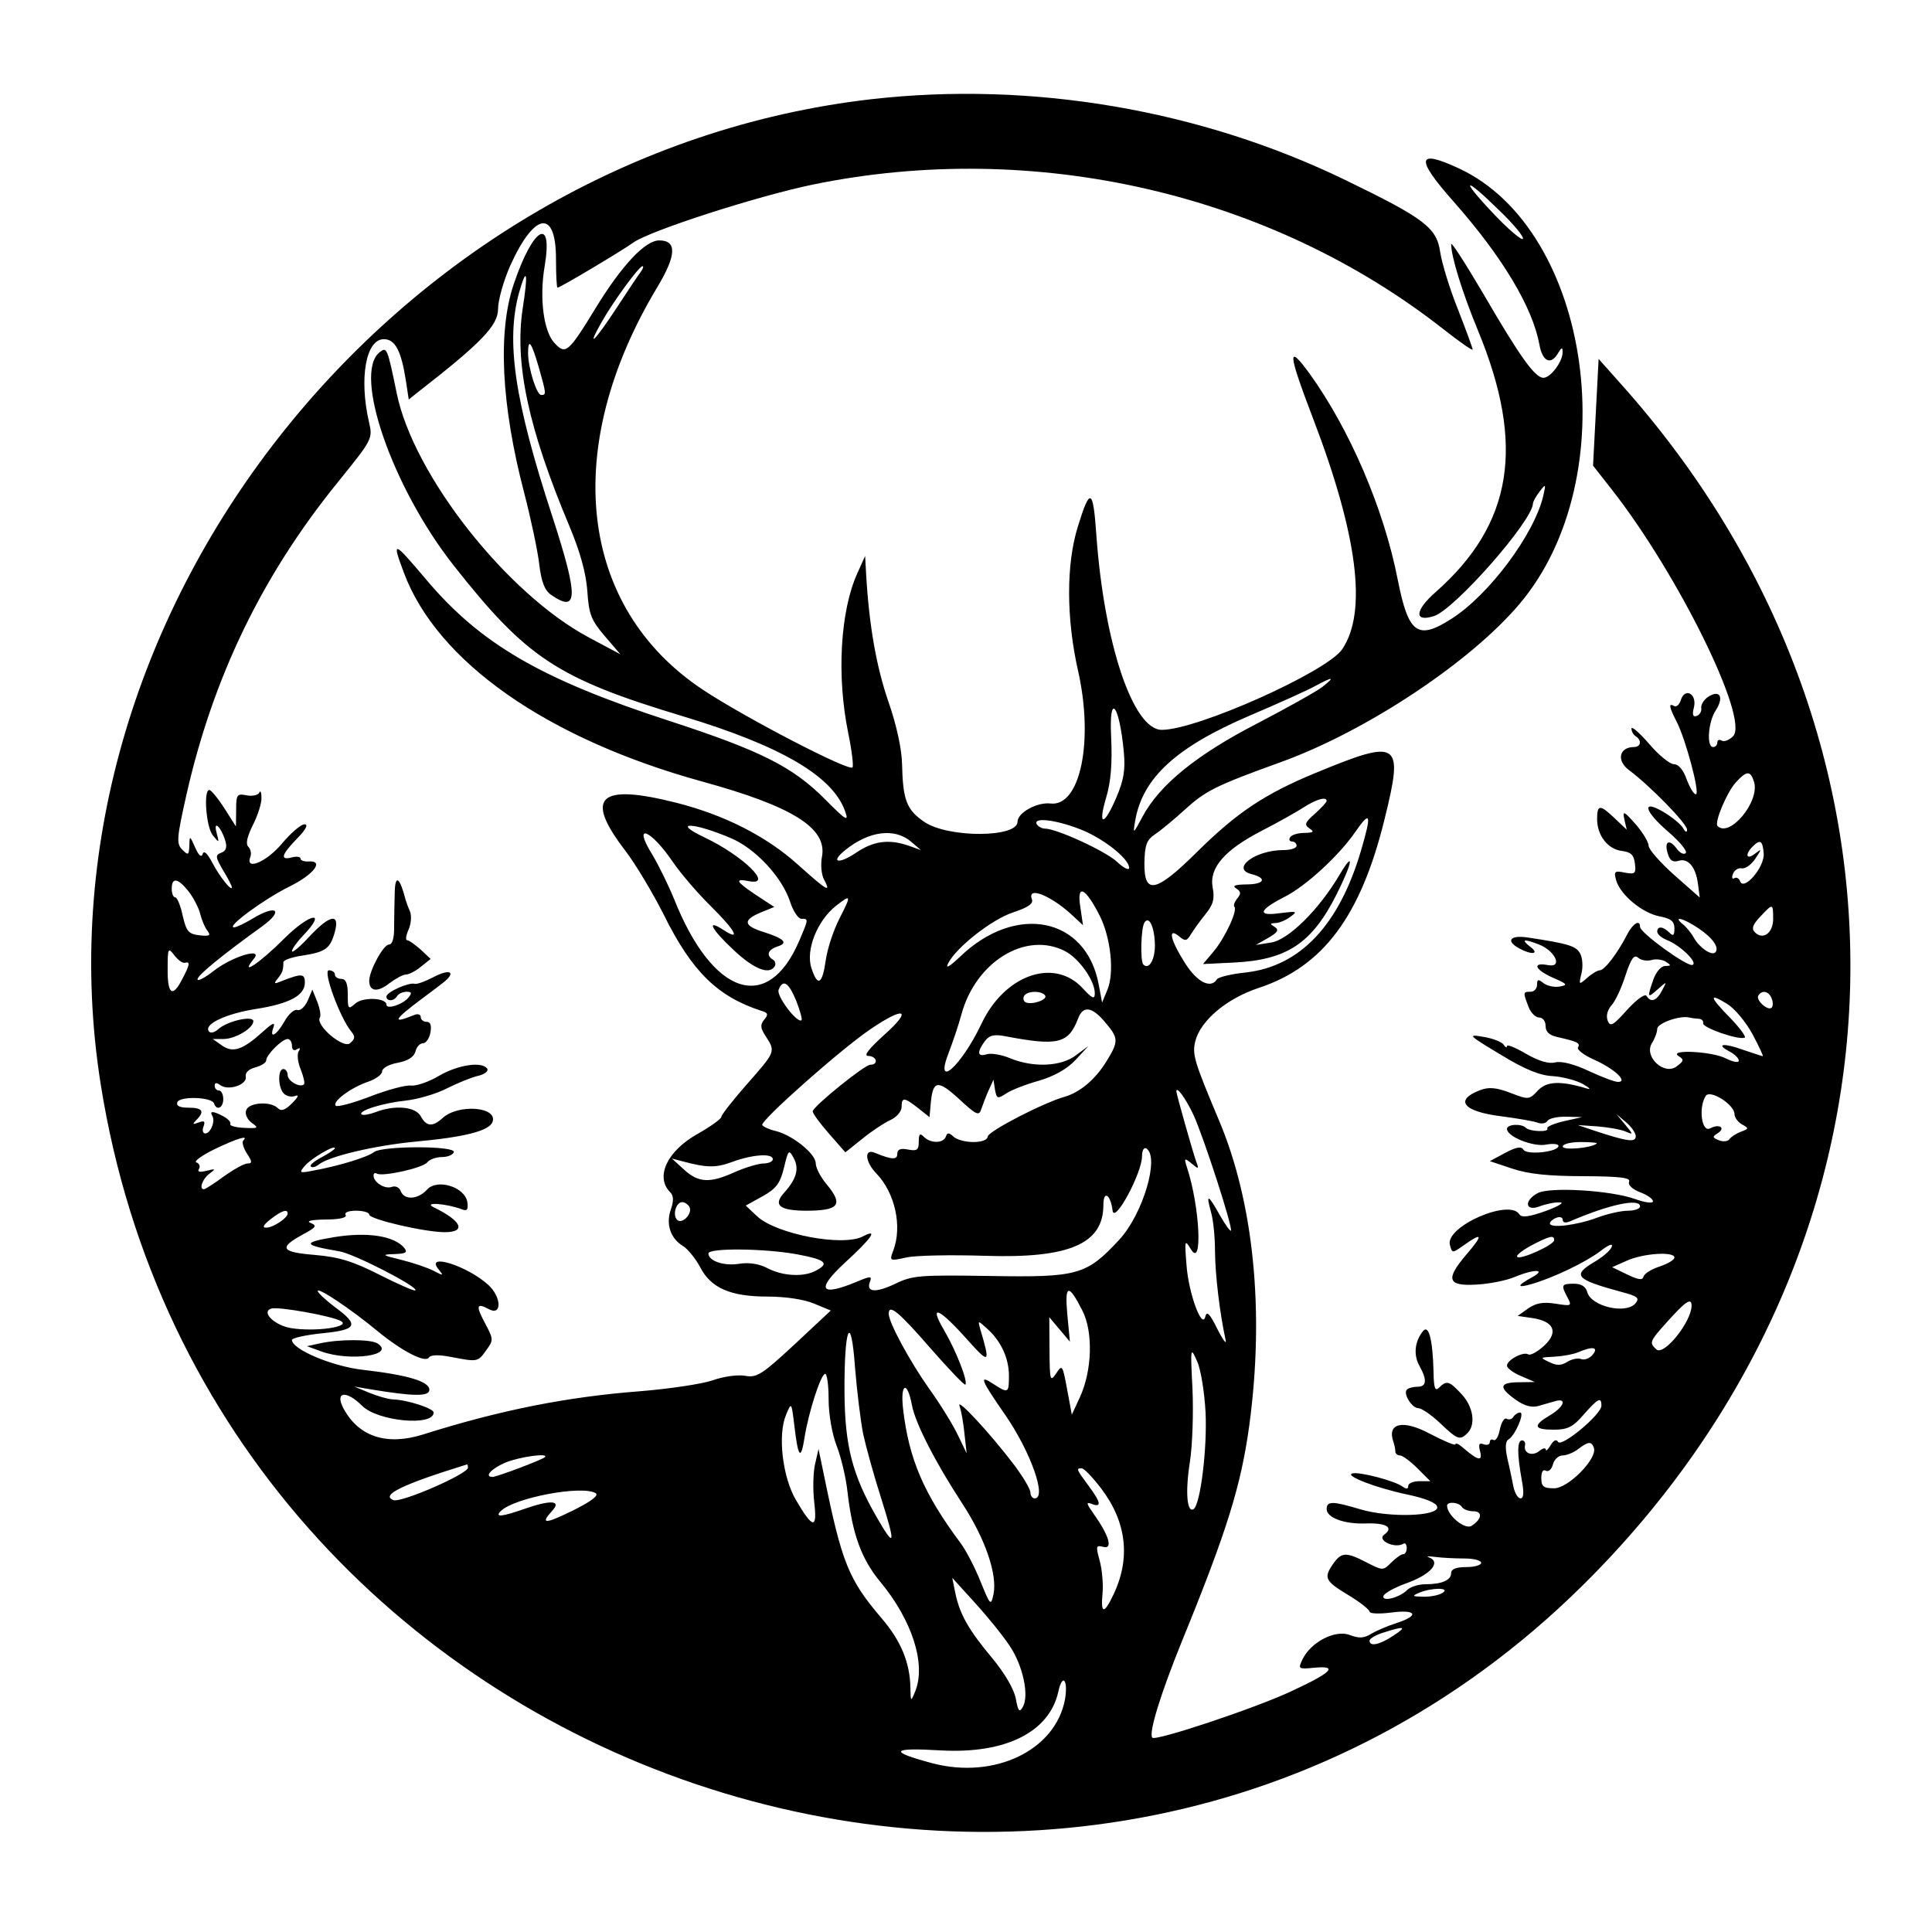 <?xml version="1.0" standalone="no"?>
<!DOCTYPE svg PUBLIC "-//W3C//DTD SVG 20010904//EN"
 "http://www.w3.org/TR/2001/REC-SVG-20010904/DTD/svg10.dtd">
<svg version="1.0" xmlns="http://www.w3.org/2000/svg"
 width="450pt" height="450pt" viewBox="0 0 450 450"
 preserveAspectRatio="xMidYMid meet">
<g transform="translate(0,450) scale(0.05,-0.05)"
fill="#000000" stroke="none">
<path d="M4060 8538 c-2239 -257 -3934 -2423 -3591 -4588 518 -3271 4566
-4643 6901 -2338 1598 1577 1672 3940 174 5607 l-97 109 -13 -249 -13 -248 87
-111 c309 -394 643 -1072 565 -1150 -18 -18 -42 -27 -53 -20 -11 7 -20 3 -20
-9 0 -11 -9 -21 -20 -21 -31 0 -23 116 12 170 40 61 21 99 -33 65 -21 -13 -36
-37 -34 -53 3 -15 -7 -32 -21 -37 -18 -6 -22 5 -13 40 15 63 -42 94 -61 34 -7
-22 -21 -34 -31 -28 -27 16 -24 -4 10 -70 43 -81 112 -341 91 -341 -10 0 -29
32 -43 70 -15 43 -38 70 -59 70 -19 0 -72 43 -116 95 -45 52 -82 84 -82 71 0
-13 9 -29 20 -36 29 -18 24 -50 -8 -50 -69 0 -83 -63 -24 -107 98 -73 272
-251 271 -278 0 -15 -8 -12 -19 8 -11 18 -51 51 -90 74 -106 63 -91 4 24 -94
52 -45 87 -88 79 -97 -9 -9 -29 1 -44 23 -35 46 -58 30 -39 -28 9 -30 24 -39
49 -31 45 14 81 -29 91 -109 l8 -62 -119 105 c-65 58 -119 119 -119 136 0 17
-28 63 -61 101 -55 62 -61 64 -52 21 l11 -47 -55 52 c-70 67 -83 66 -83 -3 0
-76 50 -140 115 -148 42 -5 56 -18 61 -58 6 -47 1 -52 -47 -43 -48 10 -52 6
-40 -37 20 -67 122 -152 203 -167 52 -10 68 -23 68 -56 0 -33 -5 -38 -24 -19
-29 29 -56 31 -56 4 0 -12 20 -29 45 -39 62 -24 147 -107 119 -116 -25 -9
-244 150 -244 177 0 37 -34 16 -61 -37 -44 -86 -105 -165 -126 -165 -11 0 -38
-16 -59 -35 -39 -34 -40 -34 -27 20 8 31 5 73 -6 93 -19 35 -53 46 -246 75
-82 12 -102 -17 -36 -52 58 -31 94 -25 50 8 -45 35 -32 39 38 12 77 -29 115
-110 45 -97 -77 15 -63 -21 23 -59 67 -29 70 -34 29 -41 -25 -4 -59 4 -75 17
-23 19 -29 17 -29 -9 0 -17 -13 -32 -30 -32 -35 0 -36 -2 -10 -69 10 -28 33
-51 50 -51 17 0 30 -17 30 -40 0 -27 18 -43 55 -51 93 -21 108 -28 96 -48 -7
-10 27 -36 74 -57 93 -41 162 -104 112 -104 -15 0 -76 23 -136 51 -68 32 -127
47 -156 40 -30 -8 -77 6 -136 40 -49 29 -89 45 -89 36 0 -9 -7 -7 -15 6 -8 13
-51 30 -95 37 -75 13 -71 8 79 -82 113 -69 183 -98 244 -101 47 -3 111 -20
141 -37 31 -18 39 -27 19 -21 -122 37 -188 35 -229 -9 -40 -43 -43 -44 -128
-11 -65 25 -101 28 -140 13 -123 -46 -81 -100 97 -122 76 -10 153 -23 170 -30
18 -7 39 -3 46 9 7 11 47 20 87 19 l74 -2 -85 -19 c-47 -11 -82 -26 -77 -34
11 -18 -83 -15 -101 4 -21 20 -87 16 -87 -6 0 -36 123 -85 183 -73 31 6 57 3
57 -6 0 -28 -147 -44 -163 -18 -10 17 -34 13 -86 -15 l-71 -38 105 -35 c74
-25 171 -35 329 -35 174 -1 223 -7 215 -26 -6 -15 15 -35 51 -49 33 -12 60
-31 60 -42 0 -11 -38 -6 -85 11 -112 40 -395 57 -452 27 -65 -35 -58 -87 8
-62 29 11 71 20 95 19 24 0 -5 -18 -65 -40 -78 -28 -113 -32 -123 -16 -46 75
-346 -57 -324 -142 11 -40 11 -40 66 -1 87 62 90 48 11 -44 -99 -116 -88 -148
47 -140 59 3 139 19 177 35 93 39 153 37 80 -2 -71 -39 -70 -51 2 -30 99 29
248 100 317 152 40 31 61 39 54 21 -6 -17 -42 -48 -80 -70 -106 -63 -90 -82
128 -141 72 -19 83 -28 63 -52 -44 -53 -207 -15 -225 52 -7 26 -28 39 -62 39
-59 0 -61 -6 -30 -64 21 -40 19 -41 -56 -29 -57 9 -91 3 -127 -22 l-49 -35 68
-10 c102 -15 123 -66 55 -129 -31 -28 -64 -47 -74 -40 -23 14 -99 -26 -99 -53
0 -11 29 -33 65 -48 l65 -28 -75 -1 c-91 -1 -95 -24 -15 -81 40 -29 75 -38
105 -30 25 7 61 18 80 23 57 16 40 -28 -25 -66 -81 -48 -76 -67 18 -67 64 0
89 12 139 70 68 77 83 84 83 42 0 -41 -185 -195 -202 -169 -8 14 -21 8 -35
-16 -12 -20 -22 -29 -22 -20 -1 10 -14 7 -30 -6 -33 -27 -75 -11 -67 26 3 12
-3 23 -14 23 -23 0 -23 -63 -1 -185 11 -58 9 -85 -6 -85 -12 0 -27 25 -33 55
-6 30 -18 89 -28 130 -11 52 -10 81 6 90 31 20 76 125 53 125 -10 0 -24 -9
-31 -20 -7 -12 -21 -15 -32 -9 -10 6 -24 -16 -31 -49 -6 -34 -20 -56 -29 -50
-10 5 -18 1 -18 -10 0 -11 -13 -16 -29 -10 -21 8 -25 0 -16 -34 12 -47 -9 -43
-80 18 -19 17 -35 24 -35 16 0 -8 -54 15 -121 50 -124 66 -199 49 -168 -39 5
-14 9 -35 9 -45 0 -10 10 -18 22 -18 11 0 48 -27 81 -60 l60 -60 -51 0 c-29 0
-52 -10 -52 -22 0 -15 -8 -16 -25 -4 -34 27 -206 72 -236 62 -35 -11 112 -68
261 -99 83 -18 132 -38 135 -57 8 -44 -224 -51 -358 -11 -130 39 -157 39 -157
1 0 -40 82 -70 178 -67 99 4 137 -18 90 -52 -36 -26 50 -67 90 -42 8 5 15 -4
15 -20 0 -16 -7 -29 -16 -29 -10 0 -34 -17 -56 -39 -38 -38 -39 -38 -114 0
-96 50 -118 49 -156 -5 -46 -66 -40 -80 69 -146 55 -33 99 -68 100 -78 0 -9
45 -11 100 -4 119 16 134 -14 25 -49 -41 -13 -94 -36 -118 -50 -33 -21 -56
-22 -101 -5 -67 25 -181 -34 -219 -115 -21 -44 -19 -45 56 -38 115 11 80 -23
-113 -112 -173 -80 -625 -230 -642 -214 -19 19 39 206 136 445 212 519 277
728 316 1013 71 530 20 1036 -142 1419 -115 273 -125 307 -110 367 24 97 147
200 296 249 299 99 474 333 585 783 91 367 71 380 -319 219 -238 -98 -368
-185 -553 -368 -193 -191 -248 -203 -246 -51 2 83 10 106 50 133 27 18 90 70
139 115 97 88 143 111 450 222 396 144 879 464 1108 735 498 588 337 1743
-283 2030 -196 91 -203 47 -23 -156 227 -257 367 -491 399 -665 14 -80 54 -98
87 -40 17 28 21 29 21 4 1 -43 -56 -119 -89 -119 -39 0 -108 95 -280 391 -83
141 -150 245 -150 232 0 -59 52 -226 125 -403 221 -535 162 -901 -197 -1218
-98 -86 -102 -142 -8 -112 96 31 457 441 461 524 0 9 14 34 31 56 29 38 30 37
17 -20 -42 -179 -253 -462 -428 -573 -158 -101 -200 -69 -250 183 -64 329
-224 701 -411 960 -105 144 -101 98 18 -213 207 -542 252 -899 134 -1072 -72
-105 -675 -375 -840 -375 -134 0 -269 402 -305 910 -15 215 -29 222 -86 37
-55 -176 -54 -429 1 -672 74 -328 10 -635 -129 -618 -62 7 -153 -43 -153 -85
0 -75 -323 -76 -434 -1 -83 57 -100 100 -104 271 -1 67 -26 182 -63 288 -56
161 -90 353 -104 590 l-5 90 -36 -80 c-80 -176 -97 -480 -43 -743 17 -83 26
-156 20 -162 -18 -19 -506 235 -697 362 -580 385 -663 1127 -211 1877 88 147
91 216 8 216 -66 0 -174 -116 -295 -313 -129 -211 -141 -221 -193 -165 -51 54
-71 210 -46 357 40 238 -54 184 -144 -83 -75 -222 -58 -563 48 -969 32 -123
64 -274 71 -336 10 -82 25 -121 55 -142 127 -88 128 -10 5 368 -176 538 -216
815 -154 1040 36 126 43 94 17 -73 -39 -256 26 -560 217 -1014 51 -122 78
-220 84 -304 7 -108 18 -135 81 -209 l73 -85 -148 79 c-382 204 -816 756 -894
1137 -44 214 -46 218 -81 190 -122 -102 61 -628 343 -988 343 -436 485 -530
1072 -707 457 -138 698 -279 755 -443 18 -50 5 -43 -93 56 -151 152 -300 227
-730 367 -593 193 -875 357 -1127 655 -156 185 -163 187 -106 35 155 -416 668
-775 1391 -974 422 -116 582 -217 557 -350 -7 -35 -3 -84 10 -107 34 -64 14
-52 -123 71 -146 131 -340 230 -564 287 -363 92 -432 28 -239 -223 48 -63 128
-197 179 -298 131 -265 251 -382 455 -448 31 -9 33 -17 13 -41 -20 -24 -18
-40 8 -79 45 -70 45 -70 -88 -221 -66 -75 -120 -144 -120 -153 0 -9 -50 -45
-110 -79 -143 -80 -199 -201 -128 -272 16 -16 17 -40 3 -80 -24 -68 -2 -135
56 -170 23 -14 59 -59 80 -98 50 -98 141 -138 315 -138 83 0 170 -13 217 -33
l77 -32 -169 -158 c-152 -141 -176 -156 -230 -146 -34 6 -101 -3 -151 -21 -49
-17 -202 -40 -339 -51 -338 -26 -648 -87 -1009 -201 -171 -54 -301 -11 -372
121 -42 79 13 86 87 12 72 -72 333 -97 333 -31 0 19 -122 59 -190 61 -22 1
-71 15 -110 31 l-70 29 70 -12 c210 -35 280 -35 280 -3 0 39 -102 69 -311 93
-141 16 -329 95 -329 139 0 9 63 23 140 31 164 16 175 38 60 122 -43 33 -79
66 -80 75 0 19 156 -85 280 -188 115 -94 221 -148 238 -122 8 13 44 14 102 3
125 -24 126 -24 165 31 34 47 34 51 -4 123 -46 85 -42 100 17 68 61 -32 58 57
-3 113 -98 90 -298 152 -232 73 25 -31 23 -31 -23 -7 -27 14 -94 37 -150 51
-91 22 -94 25 -33 27 54 2 63 7 46 29 -47 56 -172 75 -326 50 -151 -25 -147
-37 23 -66 69 -11 371 -167 355 -182 -4 -5 -79 28 -166 72 -126 64 -189 83
-302 93 -159 13 -171 33 -55 96 61 33 66 40 35 53 -23 9 4 15 69 16 66 0 102
9 94 21 -7 12 13 20 49 20 33 0 61 -8 61 -18 0 -22 259 -82 352 -82 102 0 78
53 -50 115 -56 27 58 19 131 -9 23 -9 29 0 24 34 -11 71 -141 111 -188 58 -42
-46 -106 -50 -122 -7 -7 18 -25 26 -42 20 -32 -12 -85 21 -85 53 0 10 7 14 15
9 26 -16 214 26 235 52 11 14 42 25 68 25 27 0 52 10 56 23 10 30 -334 30
-372 0 -29 -23 -161 -64 -282 -86 -65 -13 -68 -11 -41 21 29 35 141 101 141
83 0 -5 -28 -24 -62 -42 -34 -18 -57 -37 -50 -43 6 -7 23 -2 37 9 45 38 261
89 452 107 229 21 341 50 357 91 27 71 -158 86 -232 19 -47 -43 -76 -40 -102
8 -24 45 -121 54 -211 19 -30 -11 -59 -16 -65 -10 -16 17 101 53 206 64 55 6
141 31 190 56 50 25 115 52 146 59 31 7 50 22 44 33 -23 36 -136 19 -224 -32
-48 -29 -108 -49 -132 -46 -24 3 -110 -20 -190 -51 -81 -31 -152 -50 -160 -43
-18 19 71 85 151 112 36 12 65 34 65 48 0 15 32 33 72 40 48 9 76 27 83 52 5
22 21 39 35 39 14 0 30 22 35 50 6 34 0 50 -18 50 -15 0 -27 10 -27 22 0 12
-13 17 -30 10 -108 -44 -98 -24 40 79 22 16 63 47 90 68 69 52 39 72 -43 28
-37 -19 -75 -33 -85 -30 -28 8 -132 -39 -132 -59 0 -24 35 -23 50 2 7 11 26
20 44 20 24 0 26 -6 8 -28 -27 -32 -102 -56 -102 -32 0 32 -110 37 -145 5 -33
-29 -35 -26 -35 42 0 52 -9 73 -30 73 -16 0 -30 9 -30 20 0 11 -13 20 -28 20
-30 0 52 -222 104 -285 20 -24 18 -35 -6 -55 -32 -26 -162 85 -140 120 6 9 0
42 -12 73 l-23 57 -22 -52 c-13 -28 -34 -48 -48 -43 -14 5 -41 -19 -60 -53
-38 -67 -72 -84 -51 -27 9 25 -4 20 -46 -18 -97 -88 -142 -103 -193 -68 l-44
31 50 0 c55 0 139 50 139 83 0 28 -121 1 -163 -37 -19 -17 -38 -21 -45 -9 -21
33 81 81 221 103 157 25 227 63 227 123 0 43 -15 43 -110 6 -33 -14 -36 -12
-17 12 23 28 27 40 27 77 0 9 38 23 85 30 111 17 132 32 154 108 26 93 -22 84
-120 -21 -43 -47 -79 -76 -79 -66 0 10 23 43 52 73 116 121 31 105 -91 -17
-112 -112 -208 -176 -139 -92 47 56 -100 12 -187 -56 -41 -32 -75 -50 -75 -39
0 19 113 111 300 246 104 75 69 105 -43 37 -37 -22 -76 -41 -87 -41 -39 0 140
132 258 190 115 57 165 123 87 117 -19 -1 -35 5 -35 13 0 9 -18 12 -40 6 -57
-15 -50 12 24 88 42 43 53 66 34 66 -16 0 -63 -40 -105 -90 -71 -85 -172 -128
-147 -62 6 15 2 36 -9 47 -14 14 -6 47 21 102 23 45 41 102 40 127 0 25 -5 36
-10 24 -5 -12 -32 -18 -59 -13 -45 9 -49 4 -49 -68 l-1 -77 -54 85 c-30 47
-62 85 -70 85 -28 0 -15 -172 16 -211 30 -37 31 -37 18 11 -17 63 20 30 40
-35 10 -32 4 -49 -18 -57 -29 -11 -28 -20 8 -82 23 -37 41 -73 41 -79 0 -22
-57 49 -91 114 -23 44 -39 59 -45 41 -6 -18 -18 -8 -35 30 -25 57 -26 57 -27
9 -2 -45 -5 -47 -33 -19 -28 28 -26 53 19 254 124 549 353 1023 705 1457 161
199 164 203 146 280 -47 204 -15 387 69 387 53 0 81 -54 103 -195 l13 -86 45
36 c292 227 371 309 371 385 0 42 26 133 57 203 113 250 213 264 213 30 0 -73
3 -133 7 -133 12 0 294 168 353 210 76 55 578 217 840 271 1032 211 2130 -42
2936 -676 74 -58 134 -100 134 -93 0 7 -31 91 -68 186 -38 94 -75 215 -83 267
-16 114 -72 157 -439 335 -677 329 -1464 463 -2210 378z m2924 -518 c68 -65
117 -125 110 -133 -7 -7 -70 47 -139 120 -156 165 -136 175 29 13z m-3998
-285 c-11 -14 -62 -90 -114 -170 -101 -154 -142 -194 -72 -70 54 97 177 265
193 265 6 0 3 -11 -7 -25z m-477 -443 c36 -127 37 -132 12 -132 -21 0 -61 126
-61 195 0 72 15 53 49 -63z m3651 -1492 c-27 -21 -165 -98 -305 -171 -281
-145 -453 -285 -532 -432 -45 -84 -46 -85 -35 -21 34 200 191 344 535 491 136
58 274 120 307 139 80 43 91 42 30 -6z m-925 -301 c8 -86 0 -133 -35 -215 -58
-135 -87 -134 -47 1 22 74 29 158 23 285 -10 208 38 150 59 -71z m2936 -141
c28 -91 -113 -262 -170 -206 -16 16 43 157 85 203 51 56 68 56 85 3z m-1991
-89 c0 -6 -25 -33 -55 -60 -47 -41 -50 -51 -25 -68 24 -16 19 -20 -24 -21 -29
0 -59 -9 -66 -20 -7 -11 -3 -20 9 -20 11 0 21 -9 21 -20 0 -11 -28 -20 -62
-20 -131 0 -246 -87 -148 -112 75 -19 60 -48 -25 -48 -53 -1 -66 -6 -46 -19
22 -14 23 -24 5 -46 -13 -16 -19 -33 -14 -39 17 -16 -44 -146 -97 -209 l-49
-58 143 7 c248 12 364 89 479 317 74 147 85 211 16 95 -96 -164 -240 -307
-322 -319 l-70 -11 58 33 c45 26 51 37 30 51 -23 14 -23 17 3 18 17 0 49 13
70 29 35 26 31 27 -49 17 -107 -15 -99 14 22 76 99 50 251 190 327 299 74 107
80 90 29 -84 -102 -346 -283 -538 -535 -567 -69 -7 -130 -22 -136 -32 -29 -46
-93 -13 -149 76 -68 107 -82 169 -27 124 28 -24 36 -22 55 10 12 20 43 63 68
94 36 44 43 71 33 124 -17 91 56 175 229 264 72 37 159 86 192 107 59 39 110
54 110 32z m-1156 -129 c109 -40 236 -139 236 -183 0 -13 -25 -1 -55 27 -52
50 -283 156 -337 156 -14 0 -31 9 -38 20 -20 33 81 23 194 -20z m-1618 -45
c113 -48 236 -180 274 -294 14 -44 38 -81 53 -81 34 0 34 0 -10 -103 -146
-341 -403 -256 -582 193 -27 66 -73 160 -103 210 -94 151 -7 118 99 -39 35
-51 113 -142 174 -202 115 -114 143 -166 59 -111 -83 54 -57 4 49 -95 94 -88
165 -116 190 -74 6 10 3 24 -9 31 -32 20 -23 46 22 61 52 16 31 37 -67 68 -92
29 -95 55 -12 90 l64 26 -84 55 c-96 64 -103 79 -33 65 116 -22 -29 119 -210
205 -156 74 -49 70 126 -5z m837 -15 l47 -40 -56 20 c-91 32 -164 23 -244 -31
-85 -58 -126 -47 -50 13 109 87 227 102 303 38z m3973 -56 c5 -63 -93 -177
-110 -129 -5 14 -18 20 -27 14 -10 -6 -13 3 -6 20 6 18 25 29 41 26 17 -3 45
18 63 45 31 47 31 48 -2 23 -39 -31 -48 -4 -11 33 36 36 47 29 52 -32z m-7337
-177 c23 -30 47 -77 54 -105 7 -29 22 -64 34 -79 16 -21 9 -25 -38 -20 -51 6
-61 18 -78 92 -10 47 -26 85 -35 85 -9 0 -16 18 -16 40 0 55 29 50 79 -13z
m4244 -113 c51 -101 69 -265 36 -344 l-25 -60 -16 85 c-59 313 -385 378 -645
129 -51 -48 -70 -59 -56 -31 39 75 203 204 303 237 70 23 95 41 87 61 -23 61
83 20 181 -68 l57 -53 -13 88 c-16 107 24 88 91 -44z m-1213 -14 c-28 -55 -56
-141 -63 -191 -16 -115 -38 -128 -67 -39 -28 84 27 221 114 290 72 56 73 52
16 -60z m4350 -1 c0 -65 -47 -100 -85 -62 -17 17 -10 36 25 73 59 63 60 63 60
-11z m-2880 -123 c0 -68 -28 -115 -54 -89 -15 16 -11 168 5 195 22 35 48 -22
49 -106z m2533 79 c67 -45 98 -91 77 -112 -17 -16 -74 23 -99 68 -11 21 -34
49 -51 63 -52 43 4 28 73 -19z m-2951 -106 c65 -34 138 -137 138 -196 0 -30
-11 -26 -58 25 -133 142 -363 60 -470 -167 -94 -198 -221 -311 -153 -136 20
52 47 132 59 177 66 248 301 392 484 297z m-4101 -54 c26 7 24 -8 -12 -76 -45
-88 -69 -72 -68 46 0 99 2 103 31 65 17 -22 39 -38 49 -35z m6833 13 c20 6 50
2 66 -8 26 -17 26 -19 -3 -20 -19 0 -42 -27 -55 -63 -30 -86 -28 -89 21 -45
43 38 43 38 19 -7 -25 -48 -52 -57 -72 -24 -8 11 -46 -17 -90 -65 -66 -74 -79
-81 -91 -50 -8 22 -1 49 18 71 18 19 47 82 65 139 27 81 40 99 60 82 14 -12
42 -16 62 -10z m-3985 -190 c18 -46 29 -86 25 -90 -18 -19 -118 112 -107 141
20 52 47 35 82 -51z m1160 24 c12 -20 -67 -46 -93 -30 -9 6 -11 19 -5 29 14
24 83 25 98 1z m3384 -13 c7 -17 7 -36 0 -43 -17 -17 -75 35 -62 56 17 28 49
21 62 -13z m-89 -167 c30 -56 51 -102 48 -102 -4 0 -46 14 -93 30 -92 33 -129
27 -61 -9 23 -12 42 -31 42 -42 0 -11 -27 -6 -59 10 -65 34 -273 44 -221 11
26 -16 24 -23 -10 -48 -58 -43 -153 46 -115 108 14 22 25 52 25 67 0 27 107
64 150 53 11 -3 31 -5 44 -6 13 0 22 -10 20 -21 -4 -20 161 -78 193 -67 9 3
-20 43 -65 90 -99 101 -104 121 -17 68 36 -22 89 -86 119 -142z m-3016 56 c63
-74 64 -88 7 -181 -52 -85 -123 -145 -195 -166 -102 -29 -359 -162 -359 -186
-1 -15 -28 -25 -67 -25 -36 0 -78 11 -92 25 -22 20 -29 20 -36 0 -12 -32 -71
-32 -102 -1 -19 19 -24 14 -24 -22 0 -39 -8 -45 -50 -37 -35 7 -50 1 -50 -20
0 -29 -25 -28 -105 5 -50 21 -46 -41 7 -96 88 -91 122 -248 79 -360 -18 -48
-17 -49 60 -32 43 10 208 13 368 8 390 -13 551 55 551 236 0 71 33 52 43 -26
9 -62 137 176 137 254 0 27 9 43 20 36 63 -39 -15 -304 -125 -424 -154 -166
-192 -177 -602 -170 -329 5 -363 3 -444 -37 -91 -43 -136 -39 -116 11 10 26 2
26 -60 0 -172 -72 -194 -39 -58 87 126 115 158 162 86 124 -92 -50 -403 9
-494 93 l-53 50 78 43 c64 36 82 60 100 133 20 84 23 87 45 46 27 -50 14 -97
-44 -162 -53 -58 -22 -83 100 -84 156 0 178 27 97 124 -27 32 -50 76 -50 97 0
44 -107 130 -185 150 -31 7 -59 20 -64 28 -12 18 363 351 503 446 160 109 199
94 66 -25 -74 -67 -99 -99 -75 -99 40 -1 49 -41 9 -41 -26 0 -260 -189 -268
-216 -2 -8 31 -54 74 -103 l78 -89 80 64 c43 35 102 74 131 87 28 13 51 40 51
60 0 47 12 46 77 -5 l53 -42 6 67 c10 105 33 108 132 17 80 -74 93 -80 103
-47 7 20 22 60 34 87 l23 50 7 -46 c8 -43 12 -44 52 -18 23 16 93 43 154 60
71 21 131 55 170 97 l59 64 -58 -43 c-69 -53 -199 -58 -306 -14 -40 17 -89 25
-109 19 -44 -14 -47 9 -10 60 21 28 42 34 95 24 246 -47 295 -35 340 82 23 62
65 56 126 -17z m-3788 -109 c0 -19 9 -26 23 -17 15 9 18 5 8 -10 -8 -13 -4
-51 10 -84 13 -33 20 -64 15 -69 -18 -18 -76 15 -76 43 0 15 -9 28 -20 28 -27
0 -25 -87 2 -114 13 -13 37 -18 54 -11 18 7 13 -6 -15 -34 -33 -33 -51 -39
-67 -23 -33 33 -133 27 -147 -9 -7 -18 4 -43 25 -59 35 -25 32 -27 -35 -24
-40 2 -69 10 -64 18 4 8 -10 23 -31 35 -48 26 -68 27 -53 3 15 -25 -8 -82 -33
-82 -11 0 -15 15 -8 32 9 25 4 29 -23 19 -28 -11 -30 -8 -10 12 40 40 29 57
-37 57 -40 0 -58 8 -52 25 10 30 161 25 171 -5 12 -36 43 -21 43 20 0 22 -9
40 -20 40 -11 0 -20 10 -20 22 0 15 8 16 25 4 37 -29 126 0 120 38 -4 19 14
36 45 44 27 7 50 22 50 32 0 26 74 100 100 100 11 0 20 -14 20 -31z m4199
-321 c47 -101 186 -530 175 -541 -4 -3 -27 29 -52 73 -54 97 -65 101 -41 15
11 -36 19 -119 19 -185 1 -110 22 -286 49 -410 7 -27 -10 -6 -37 47 -36 73
-50 88 -57 60 -15 -64 -79 110 -88 243 -9 114 -8 118 21 70 55 -90 42 195 -18
380 -15 46 -13 48 21 20 33 -28 35 -27 21 10 -14 39 -92 313 -92 326 0 27 43
-32 79 -108z m2521 2 c0 -16 16 -37 35 -48 33 -18 32 -20 -5 -34 -22 -8 -46
-24 -53 -34 -7 -11 -29 -14 -49 -6 -31 12 -32 17 -8 32 41 25 11 47 -33 24
-40 -22 -56 96 -21 151 21 31 134 -41 134 -85z m-460 -103 c0 -30 -38 -25
-190 25 l-80 27 90 -6 c50 -4 108 -14 130 -23 40 -17 40 -17 0 32 l-40 48 45
-38 c25 -21 45 -50 45 -65z m-6487 -20 c-7 -8 1 -35 17 -60 25 -38 26 -47 3
-47 -15 0 -64 -27 -110 -60 -45 -33 -87 -60 -93 -60 -24 0 -7 48 25 72 31 23
30 25 -13 14 -32 -8 -44 -5 -35 9 7 12 2 25 -12 30 -14 5 25 32 85 62 107 51
161 67 133 40z m6305 -14 c-23 -21 -158 -33 -158 -14 0 12 38 21 83 21 46 0
80 -3 75 -7z m-3838 -73 c0 -11 -20 -20 -45 -20 -25 -1 -84 -19 -132 -40 -116
-53 -170 -50 -237 12 l-56 51 50 -13 c112 -30 154 -31 230 -3 94 35 190 42
190 13z m-389 -221 c18 -30 -33 -85 -57 -61 -22 22 -5 82 24 82 11 0 25 -9 33
-21z m4429 1 c0 -11 -26 -20 -57 -20 -32 0 -97 -15 -145 -33 -94 -35 -218 -50
-218 -26 0 8 14 20 30 26 17 7 30 2 30 -10 0 -13 14 -15 35 -6 180 78 325 109
325 69z m-6300 -33 c0 -21 -68 -66 -100 -66 -20 0 -13 13 20 39 51 40 80 50
80 27z m5900 -124 c0 -22 -157 -93 -172 -78 -7 7 23 30 65 53 86 45 107 50
107 25z m-3527 -66 c133 -25 153 -42 88 -76 -56 -31 -154 -26 -225 11 -40 21
-87 28 -132 21 -71 -12 -144 13 -144 48 0 26 259 24 413 -4z m4087 -15 c0 -11
-31 -29 -69 -42 -38 -12 -71 -33 -75 -47 -4 -18 -24 -15 -76 10 l-70 34 70 31
c77 34 220 43 220 14z m-2758 -247 c51 -99 46 -280 -12 -405 l-37 -80 -22 118
c-21 114 -23 117 -51 74 -28 -41 -30 -34 -31 109 l-1 153 48 -57 48 -57 -12
126 c-13 142 5 147 70 19z m2838 23 c0 -75 -129 -236 -164 -204 -34 31 -32 37
49 127 87 97 115 116 115 77z m-6292 -72 c49 -27 -119 -51 -231 -33 -77 12
-142 75 -94 91 31 11 283 -34 325 -58z m2745 -125 c86 -98 159 -175 164 -171
13 14 -43 158 -100 255 -73 125 -22 102 113 -50 100 -111 104 -107 56 55 -11
40 -11 40 33 0 64 -57 101 -137 101 -219 0 -81 -3 -83 -71 -39 -70 47 -62 23
53 -142 120 -174 196 -390 138 -390 -11 0 -20 13 -20 28 0 15 -34 72 -75 127
-113 149 -272 320 -255 275 8 -22 18 -80 23 -130 l10 -90 -41 85 c-22 47 -82
144 -133 215 -90 127 -189 309 -189 350 0 48 47 9 193 -159z m-312 -401 c13
-60 50 -194 83 -297 70 -222 66 -240 -21 -89 -112 195 -147 330 -149 576 -2
308 30 385 49 120 9 -110 26 -249 38 -310z m1595 100 c8 -167 -24 -430 -56
-450 -31 -19 -39 82 -17 220 12 77 17 230 12 340 -10 194 -9 198 21 130 18
-38 35 -146 40 -240z m1803 269 c-14 -17 -38 -26 -53 -20 -15 6 -44 0 -65 -13
-28 -18 -50 -18 -84 -1 -45 21 -44 22 23 25 39 2 88 11 110 20 69 30 99 25 69
-11z m-3559 -208 c0 -69 16 -160 37 -215 21 -53 44 -150 51 -216 23 -198 65
-313 153 -419 149 -180 214 -384 162 -511 -20 -49 -21 -48 -22 18 -2 116 -44
218 -132 321 -157 184 -187 259 -271 671 l-25 120 -16 -70 c-9 -38 -11 -119
-4 -178 15 -127 -6 -125 -85 10 -63 107 -86 305 -46 398 25 60 25 60 39 -56
17 -145 30 -159 47 -50 19 119 76 296 96 296 9 0 16 -54 16 -119z m388 -26
c16 -86 110 -268 234 -458 108 -165 165 -332 146 -424 -12 -55 -15 -52 -60 59
-26 65 -67 144 -92 178 -173 232 -242 393 -269 626 -14 120 19 136 41 19z
m3177 -200 c17 -49 -119 -188 -185 -188 -50 0 -60 8 -60 48 0 28 8 42 21 34
12 -7 27 6 33 29 6 23 26 42 45 42 18 0 51 13 72 29 48 37 63 38 74 6z m-4887
-43 c-11 -12 -224 -92 -243 -92 -42 0 -6 39 60 67 66 27 205 46 183 25z m-358
-49 c0 -29 -312 -165 -347 -151 -62 23 41 73 342 166 3 1 5 -6 5 -15z m2949
-96 c119 -156 139 -325 58 -495 -44 -93 -60 -91 -51 5 4 42 -2 111 -13 152
-19 69 -18 74 17 65 45 -12 27 52 -44 152 -36 51 -38 59 -10 48 47 -18 43 7
-16 86 -56 76 -58 80 -31 80 11 0 51 -42 90 -93z m-2354 -23 c16 -10 -21 -38
-105 -80 -133 -65 -155 -65 -97 -1 44 48 -8 51 -133 7 -103 -36 -137 -39 -107
-9 62 62 380 122 442 83z m4035 -64 c7 -11 31 -20 53 -20 45 0 41 -37 -8 -68
-30 -19 -112 47 -114 93 -1 22 55 18 69 -5z m13 -240 c42 0 77 -9 77 -20 0
-11 -31 -20 -70 -20 -46 0 -70 -9 -70 -28 0 -33 -43 -52 -120 -52 -32 0 -69
-12 -84 -26 -36 -37 -121 -58 -111 -28 5 13 52 39 105 58 116 41 166 100 105
122 -14 5 1 5 33 1 31 -4 92 -7 135 -7z m-2119 -408 c61 -90 91 -230 61 -283
-16 -28 -22 -22 -33 38 -8 44 -52 119 -110 189 -111 133 -151 204 -172 304
l-14 70 107 -118 c59 -65 132 -155 161 -200z m2016 248 c-16 -11 -57 -19 -90
-18 -52 1 -54 3 -20 18 59 25 149 25 110 0z m-230 -200 c-63 -42 -110 -52
-110 -23 0 10 29 27 65 38 100 32 111 28 45 -15z m-1529 -297 c-44 -236 -327
-373 -617 -297 -207 55 -195 74 38 60 302 -17 506 85 548 273 19 89 47 56 31
-36z"/>
<path d="M1839 4850 c-1 -44 -3 -118 -3 -165 1 -54 -8 -85 -24 -85 -26 0 -92
-122 -92 -169 0 -50 39 -55 93 -12 29 22 64 41 77 41 14 0 46 16 71 37 l45 36
-47 44 c-26 23 -54 43 -62 43 -9 0 -6 22 6 49 12 27 15 65 7 85 -9 20 -18 45
-21 56 -26 101 -47 118 -50 40z"/>
<path d="M6628 2798 c-38 -48 -44 -110 -16 -160 37 -67 34 -98 -9 -98 -20 0
-42 -6 -49 -13 -19 -19 23 -87 54 -87 14 0 60 -31 101 -70 81 -77 92 -81 127
-46 40 40 27 123 -27 181 -57 62 -70 66 -105 31 -19 -19 -25 -2 -26 75 -4 151
-23 222 -50 187z"/>
<path d="M1490 2742 l-60 -13 68 -25 c135 -48 347 -17 260 38 -32 20 -179 20
-268 0z"/>
</g>
</svg>
